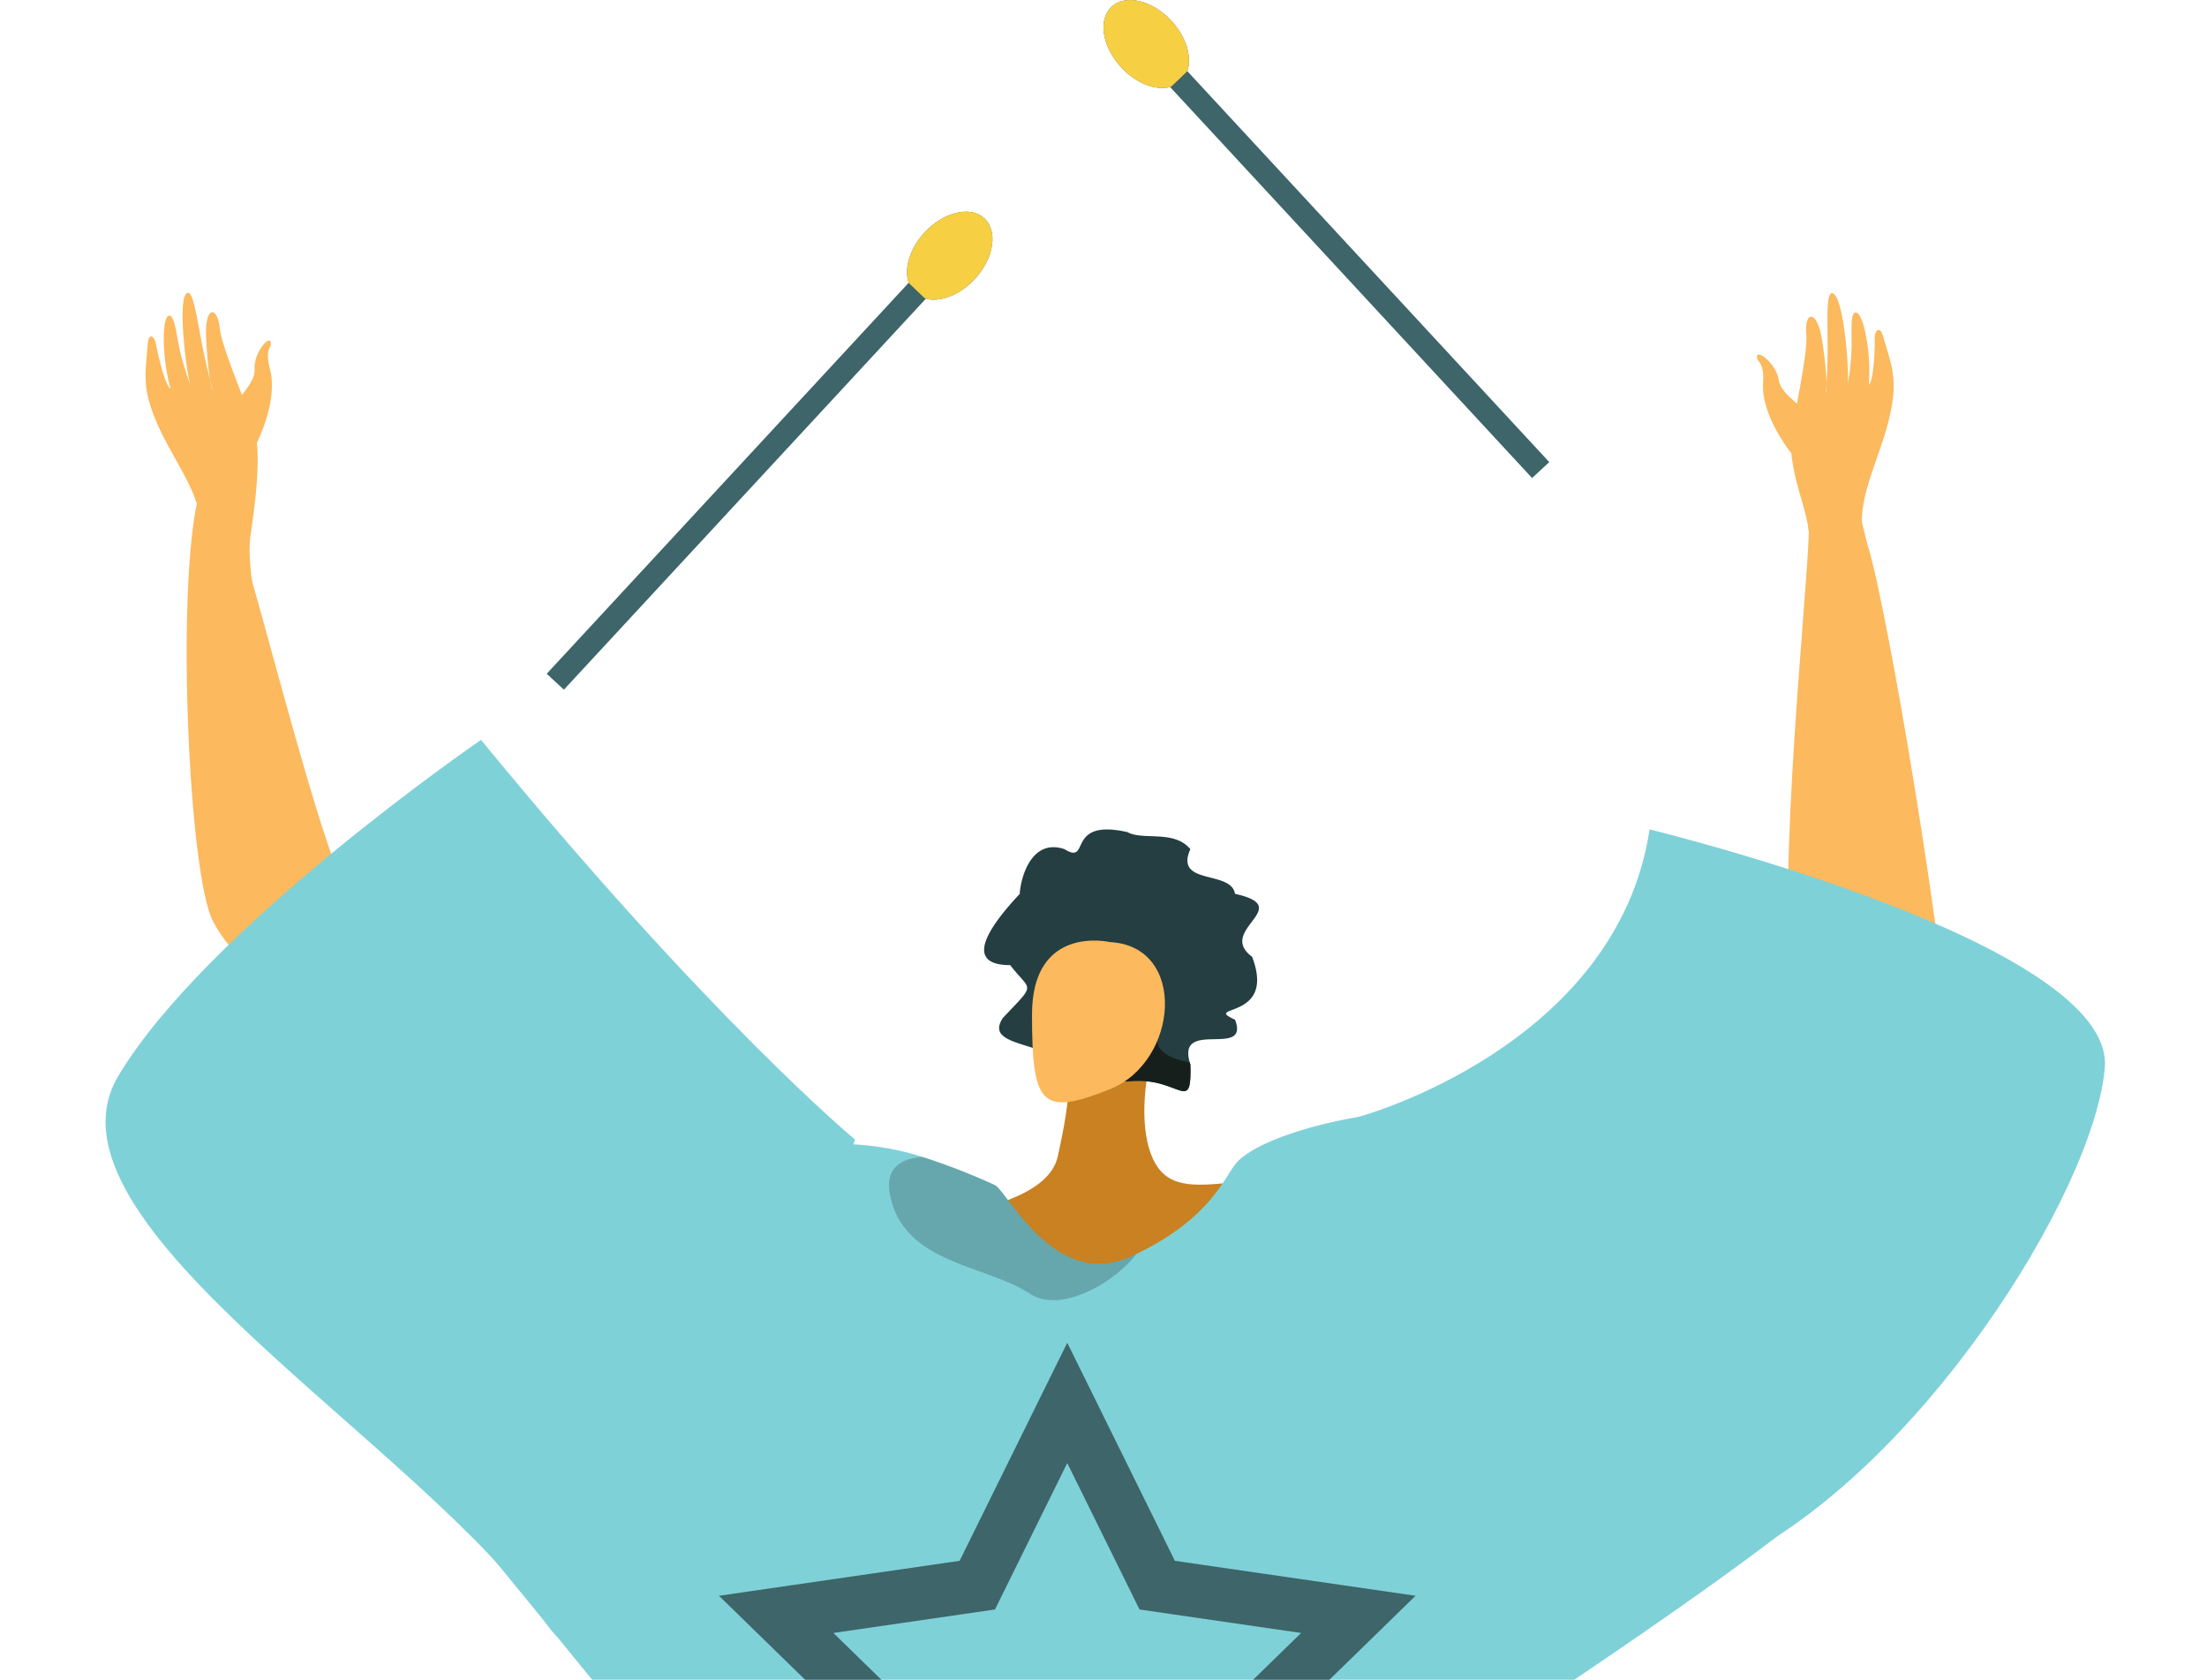 <svg xmlns="http://www.w3.org/2000/svg" xmlns:xlink="http://www.w3.org/1999/xlink" width="533.462" height="406.007" viewBox="0 0 533.462 406.007"><defs><style>.a,.q{fill:none;}.b{fill:#3e6569;}.c{fill:#f7cf43;}.d{clip-path:url(#a);}.e{fill:#fcb95d;}.e,.f,.g,.k,.l,.n,.o,.p,.q,.r,.v,.w{fill-rule:evenodd;}.f{fill:#a1dd6f;}.g,.j{opacity:0.15;}.h{opacity:0.5;}.i{fill:#243330;}.k,.m{fill:#d1d3d4;}.l{fill:#36a5ad;}.n{fill:#c98121;}.o{fill:#f7805c;}.p,.u{fill:#7fd1d8;}.q{stroke:#3e6569;stroke-miterlimit:10;stroke-width:12.871px;}.r,.s{opacity:0.2;}.t{fill:#bcbec0;}.v{fill:#243e41;}.w{fill:#171f1c;}</style><clipPath id="a"><rect class="a" width="533.462" height="345.426" transform="translate(416.269 425.574)"/></clipPath></defs><g transform="translate(-416.269 -364.993)"><path class="b" d="M786.594,480.537l-87.48-94.494c-3.5.891-8.234-.883-11.847-4.786-4.621-4.991-5.648-11.553-2.3-14.657s9.817-1.574,14.439,3.417c3.613,3.9,5.017,8.761,3.859,12.18l87.481,94.494Z"/><path class="c" d="M699.114,386.043l.047.051c.248-.153,4.107-3.9,4.107-3.9,1.158-3.419-.246-8.277-3.859-12.179-4.622-4.992-11.085-6.523-14.439-3.418s-2.324,9.666,2.3,14.657C690.88,385.16,695.614,386.934,699.114,386.043Z"/><path class="b" d="M552.572,531.693,640.053,437.2c3.5.891,8.233-.883,11.846-4.786,4.621-4.992,5.648-11.554,2.3-14.658s-9.817-1.574-14.439,3.418c-3.613,3.9-5.016,8.76-3.859,12.179l-87.481,94.495Z"/><path class="c" d="M640.053,437.2l-.047.05c-.249-.153-4.108-3.9-4.108-3.9-1.157-3.419.246-8.276,3.859-12.179,4.622-4.992,11.085-6.522,14.439-3.418s2.324,9.666-2.3,14.658C648.286,436.316,643.552,438.09,640.053,437.2Z"/><g class="d"><path class="e" d="M855.755,497.777c-.229-1.546-7.671-19.1-6.469-27.318s3.992-20.265,3.588-24.763c-.476-5.29,2.349-5.9,3.6.373.814,4.075,1.587,12.2,1.229,13.87-.174.808.325-4.617.335-10.646.01-6.41-.424-13.473,1.043-13.428,2.844.087,4.213,18.9,3.817,22.053a62.136,62.136,0,0,0,.909-8.354c.146-3.836-.395-8.407.8-8.983,1.884-.907,4.065,9.417,3.38,17.332.282.21,1.439-2.115,1.449-11.625,0-.956,1.124-3.112,2.088.257,2.03,7.092,3.55,10.077,1.495,19.117-2,8.816-6.848,17.785-6.709,25.549Z"/><path class="e" d="M888.431,627.247c-2.153-33.1-15.489-112.452-20.507-129.772-4.951-.448-9.967-2.5-14.618-5.208.064.437.127.868.188,1.288-.424,15.765-7.7,83.438-4,109.153,6.7,6.85-15.643,3.369-14.354,3.838,1.965.718,8.936,15.746-.266,23.835C851.975,639.119,890.354,656.568,888.431,627.247Z"/><path class="e" d="M849.265,474.558s-7.366-9.035-6.833-17c.317-4.734-1.182-4.993-1.412-5.87-.766-2.913,4.7,1.077,5.241,5.3.439,3.43,6.858,6.876,7.814,9.11s2.125,8.5.8,9.661S849.265,474.558,849.265,474.558Z"/><path class="e" d="M866.312,491.211l3.727,14.912-16.582-9.606s.979-.8-1.29-9.315,8.087-3.446,8.087-3.446Z"/><path class="e" d="M639.886,1211.9s4.864,21.78,8.288,28.575-14.21,7.164-14.933,7.549-15.429-6.435-15.429-6.435,8.179-3.89,1.3-30.7S639.886,1211.9,639.886,1211.9Z"/><path class="f" d="M662.51,981c-.532,8.611-5.877,20.466-7.966,39.751a155.316,155.316,0,0,0,.127,33.114c3.662,34.932-6.908,47.14-7.764,58.4a16.836,16.836,0,0,0,.389,5.269c7.447,31.2,1.521,95.442,1.521,95.442s-3.2.761-7.785,1.6c-10.948,2.009-29.837,4.447-32.376-1.971-3.614-9.11-15.726-31.6-17.689-44.7s.261-36.96,1.274-42.819-1.573-31.388-5.939-39.666c-4.98-9.451-4.826-30.735-2.964-51.8,2.162-24.4,6.638-48.493,8.137-53.509,0,0,36.893-22.83,45.83-20.838S663.295,968.288,662.51,981Z"/><path class="g" d="M662.51,981c-.532,8.611-5.877,20.466-7.966,39.751-9.924.2-23.351-3.487-36.6-6.071-11.094-2.156-25.079,9.492-34.6,18.943,2.162-24.4,6.638-48.493,8.137-53.509,0,0,36.893-22.83,45.83-20.838S663.295,968.288,662.51,981Z"/><g class="h"><path class="i" d="M618.672,1043.655l-.685,1.1-6.54,10.494L600.5,1072.81q.675.736,1.3,1.537.4.516.789,1.047l9.11-16.967c2.731-5.113,5.478-10.254,7.732-14.472Q619.051,1043.806,618.672,1043.655Z"/><path class="i" d="M615.178,1042.195l-2.472,3.965-5.222,8.375-9.789,15.7a20.556,20.556,0,0,1,1.995,1.74l8-14.895,6.927-12.962q.493-.933.932-1.757C615.423,1042.3,615.3,1042.249,615.178,1042.195Z"/><path class="i" d="M596.572,1069.439c2.854-5.309,14.071-26.18,15.348-28.732l-.028-.014-16.528,26.5.265,1.681Q596.109,1069.14,596.572,1069.439Z"/><path class="i" d="M607.493,1041.749c-.243.637-12.876,24.115-12.876,24.115l-.441-2.776Z"/><path class="i" d="M603.571,1042.65c-.194.509-10.283,19.257-10.283,19.257l-.356-2.214Z"/><path class="i" d="M600.694,1043c-.153.406-8.214,15.384-8.214,15.384l-.287-1.769Z"/><path class="i" d="M612.432,1069.913l-24.1-20.4q-1.155,1.033-2.355,2.018c6.909,5.24,17.065,12.937,25.841,19.57Q612.121,1070.509,612.432,1069.913Z"/><path class="i" d="M614.207,1066.506l-23.15-19.59q-.912.931-1.867,1.816c5.8,4.4,16.253,12.325,24.58,18.614Q613.987,1066.926,614.207,1066.506Z"/><path class="i" d="M615.888,1063.223,594.6,1045.206l-1.8-.166q-.39.442-.789.874c4,3.036,15.592,11.829,23.6,17.869C615.7,1063.6,615.795,1063.409,615.888,1063.223Z"/><path class="i" d="M617.332,1060.274l-17.95-15.19-3.21-.3s13.2,10.021,20.973,15.881C617.208,1060.537,617.269,1060.406,617.332,1060.274Z"/><path class="i" d="M618.57,1057.578l-15.2-12.86-2.566-.236s11.6,8.809,17.647,13.358Z"/><path class="i" d="M619.717,1055.585,606.968,1044.8l-2.053-.19s10.072,7.646,14.694,11.121Q619.661,1055.656,619.717,1055.585Z"/></g><path class="j" d="M647.3,1117.532c7.447,31.2,1.521,95.442,1.521,95.442s-3.2.761-7.785,1.6c-.031-.668-7.9.574-7.551-.106,14.354-28.1,10.173-74.4,10.933-86.541.175-2.8.367-11.259,2.493-15.668A16.836,16.836,0,0,0,647.3,1117.532Z"/><path class="k" d="M575.582,1275.548c8.279-.129,24.516-3.826,36.361-6.281l.01,0c.376-.085.726-.157,1.085-.23,6.18-1.266,11-2.143,12.554-1.89.17.033.377.051.624.073.612.054,1.456.093,2.479.1,9.221.051,32.7-2.042,31.939-9.077a17.351,17.351,0,0,0-.981-3.953c-.1-.278-.2-.555-.319-.829-.012-.018-.014-.027-.026-.045-.143-.368-.3-.744-.47-1.118-.011-.008-.011-.008-.012-.018-3.139-6.912-9.263-13.8-10.27-12.974-13.466,11.016-29.485,2.769-32.821.844-.416-.24-.632-.383-.632-.383s-.557.122-1.608.387c-.571.153-1.3.35-2.162.586-.467.129-.972.273-1.522.433-.187.057-.374.1-.559.171q-.674.189-1.428.418c-.242.076-.484.151-.743.238l-.01,0c-1.367.429-2.89.929-4.565,1.511-1.047.361-2.138.749-3.292,1.175-1.736.63-3.6,1.347-5.563,2.128-.182.086-.372.182-.553.278-.972.467-1.92.969-2.847,1.478a63.187,63.187,0,0,0-8.729,5.767l-.008.011C568.867,1264.331,565.371,1275.714,575.582,1275.548Z"/><path class="l" d="M581.514,1254.344s10.859.459,16.035,12.062c0,0,6.188-2.124,13.24-4.261.607-.179,1.232-.36,1.857-.541,1.129-.335,2.276-.672,3.417-.989.982-.273,1.955-.536,2.9-.785,5.267-1.373,9.866-2.276,11.478-1.787,4.365,1.314,30.405,2.334,29.21-3.759a3.08,3.08,0,0,0-.319-.829c-.012-.018-.014-.027-.026-.045a7.262,7.262,0,0,1-.47-1.118c-.011-.008-.011-.008-.012-.018-3.139-6.912-9.263-13.8-10.27-12.974-13.466,11.016-29.485,2.769-32.821.844-.416-.24-.632-.383-.632-.383s-.557.122-1.608.387c-.571.153-1.3.35-2.162.586-.467.129-.972.273-1.522.433-.187.057-.374.1-.559.171q-.674.189-1.428.418c-.242.076-.484.151-.743.238l-.01,0c-1.367.429-2.89.929-4.565,1.511-1.047.361-2.138.749-3.292,1.175-1.736.63-3.6,1.347-5.563,2.128-.182.086-.372.182-.553.278-.972.467-1.92.969-2.847,1.478a63.187,63.187,0,0,0-8.729,5.767Z"/><path class="m" d="M607.824,1241.756c.315.216.761.529,1.31.944a28.684,28.684,0,0,1,5.335,5.054,13.7,13.7,0,0,1,1.372,2.074c.149.28.28.572.4.865l2.671-1.091a14.724,14.724,0,0,0-1.988-3.384v-.01a21.761,21.761,0,0,0-1.664-1.942,32.215,32.215,0,0,0-3.928-3.532c-.467.129-.972.273-1.522.433-.187.057-.374.1-.559.171Q608.578,1241.527,607.824,1241.756Z"/><path class="m" d="M599.214,1244.682c1.815,1.257,6.526,4.818,8.115,8.729l2.68-1.093c-1.494-3.672-5.056-6.908-7.5-8.811C601.459,1243.868,600.368,1244.256,599.214,1244.682Z"/><path class="m" d="M590.251,1248.566c2.135,1.57,5.959,4.737,7.362,8.189l2.671-1.092c-1.424-3.526-4.765-6.649-7.186-8.575C592.126,1247.555,591.178,1248.057,590.251,1248.566Z"/><path class="n" d="M629.843,660.025s38.772-.554,42.1-15.509,3.877-23.113,0-31.773,22.155,9.617,22.155,9.617-2.769,11.632,0,20.494,8.863,9.041,18.279,8.121,0,28.99,0,28.99-33.731,3.658-36.252,4.876-37.416.444-39.078,0S629.843,660.025,629.843,660.025Z"/><path class="o" d="M618.159,892.452c1.576.119,9.088-3.044,21.1,4.577s24.3,19.532,33.386,17.7,3-12.194-2.257-14.469c-4.734-2.047-13.672-4.711-11.738-8.109s6.153-3.013,10.4.012,7.639.111,6.181-1.585-11.992-7.741-14.533-8.25c-1.88-.376-10.424,2.2-14.911,1.112s-22.319-7-22.319-7Z"/><path class="p" d="M774.207,837.619l-.953-1.309A13.99,13.99,0,0,1,774.207,837.619Z"/><path class="p" d="M753.863,799.3l6.434,32.363,7.166,41.668,32.354,102.233s-7.638,7.263-20.969,13.726c-1.5.732-3.092,1.454-4.739,2.148a95.664,95.664,0,0,1-34.665,7.648c-4.335,0-49.942.549-93.054,1.078a.029.029,0,0,1-.039,0c-.375.01-.742.01-1.108.02-39.991.491-77.489.972-77.489.972l6.907-61.22,3.727-33.057,2.553-22.568,8.023-71.151.6-5.259L504.719,704.086s73.448-79.125,134.543-59.447a158.208,158.208,0,0,1,17.453,6.78c3.006,1.368,14.5,25.833,33.086,17.222.395-.183.79-.366,1.175-.568,16.971-8.187,20.853-17.52,23.637-21.354,0-.019.01-.019.019-.029.1-.115.183-.231.27-.347,1.955-2.465,6.713-5.076,13.224-7.291,11.732-4,29.185-6.925,44.24-5.172,7.648.876,14.679,2.947,20.035,6.713,14.986,10.528,28.876,29.156,37.362,54.6q.78,2.325,1.493,4.719c.24.742.481,1.493.731,2.235,2.149,6.636,36.383,13.34,31.719,18.8C848.83,738.376,753.863,799.3,753.863,799.3Z"/><path class="q" d="M674.239,704.086l21.742,44.054L744.6,755.2l-35.179,34.291,8.3,48.42-43.483-22.861-43.484,22.861,8.3-48.42L603.882,755.2l48.616-7.064Z"/><path class="r" d="M594.369,888.813c-6.01,7.513-15.247,36.4-19.707,51.117l14.3-126.766,3.708-16.48c23.117-20.738,13.253,39.78,15.633,58.138S602.527,878.613,594.369,888.813Z"/><path class="r" d="M690.978,668.078c-5.5,7.128-18.369,14.458-25.756,9.622-10.9-7.127-30.4-7.137-33.8-23.791-1.348-6.588,2.591-8.9,7.841-9.275a160.191,160.191,0,0,1,17.453,6.781c3.005,1.367,14.5,25.833,33.085,17.222C690.2,668.454,690.592,668.271,690.978,668.078Z"/><path class="o" d="M774.207,837.619l-.953-1.309A13.99,13.99,0,0,1,774.207,837.619Z"/><path class="e" d="M514.217,630.934c-1.34-.861-41.357-30.223-46.982-44.434s-8.476-83.232-2.589-103.005c0,0,10.773,18.548,11.769,19.683s18.23,69.434,23,75.065c1.628,1.921,20.708,14.955,38.36,33.716S514.217,630.934,514.217,630.934Z"/><path class="e" d="M476.69,495.84c-.081-1.551,3.567-19.99.851-27.84s-7.665-19.179-8.149-23.651c-.568-5.262-3.351-5.383-3.327.968.016,4.127.849,12.216,1.508,13.791.319.763-1.2-4.468-2.364-10.371-1.242-6.277-2.191-13.267-3.567-12.977-2.667.562-.342,19.214.639,22.239a64.778,64.778,0,0,1-2.465-8.029c-.875-3.733-1.244-8.3-2.483-8.664-1.953-.573-2.026,9.9.143,17.541-.226.254-1.765-1.83-3.6-11.143-.184-.936-1.659-2.86-1.921.6-.552,7.286-1.413,10.465,2.266,18.974,3.586,8.3,9.979,16.345,10.343,23.328Z"/><path class="e" d="M478.35,472.012s5.214-10.083,3.179-17.794c-1.209-4.583.156-5.088.205-5.986.162-2.981-4.231,1.843-3.928,6.068.246,3.434-5.151,7.884-5.624,10.233s-.37,8.68,1.1,9.6S478.35,472.012,478.35,472.012Z"/><path class="e" d="M476.69,495.84s-.651,3.908,1.385,15.51-7.814-2.528-7.814-2.528l-4.2-22.253Z"/><path class="s" d="M660.576,978.683l-15.324,21.539,50.084-.657L699.67,950.9Z"/><path class="e" d="M815.02,1156.585s7.639,20.967,8.417,28.537,15.831-1.623,16.647-1.689,9.53-13.735,9.53-13.735-8.987,1.131-17.639-25.163S815.02,1156.585,815.02,1156.585Z"/><path class="f" d="M828.407,1096.977c5.41,12.1,7.324,37.568,9.19,47.19s-33.634,21.95-33.634,21.95-39.61-50.922-50.15-81.217c-4.492-12.9-22.326-13.377-40.523-49.66a154.384,154.384,0,0,0-18.585-29.009c-11.812-14.406-22.313-21.348-27.284-28.146-7.511-10.284,3.075-25.379,9.526-31.883s49.835-7.143,49.835-7.143c2.59,2.228,10.614,10.616,20.045,21.56,17.49,20.309,39.8,49.435,41.06,64.36.783,9.325,12.367,32.232,16.373,36.613S823,1084.878,828.407,1096.977Z"/><path class="g" d="M746.827,960.619a119.486,119.486,0,0,0-30.358,27.767c-5.676,7.222-13.446,13.039-21.764,17.845-11.812-14.406-22.313-21.348-27.284-28.146-7.511-10.284,3.075-25.379,9.526-31.883s49.835-7.143,49.835-7.143C729.372,941.287,737.4,949.675,746.827,960.619Z"/><g class="h"><path class="i" d="M771.992,1041.47l.639.515,6.111,4.925,10.225,8.244q.516-.369,1.069-.7c.237-.144.478-.282.72-.417l-9.992-7.04-8.525-5.98Q772.116,1041.242,771.992,1041.47Z"/><path class="i" d="M770.8,1043.559l2.309,1.861,4.876,3.932,9.139,7.371a12.865,12.865,0,0,1,1.249-1.124l-8.771-6.18-7.636-5.358-1.035-.721C770.892,1043.413,770.848,1043.486,770.8,1043.559Z"/><path class="i" d="M786.542,1057.369c-3.125-2.205-15.415-10.872-16.925-11.871l-.01.016,15.426,12.444,1.079-.038Q786.319,1057.638,786.542,1057.369Z"/><path class="i" d="M769.934,1048.367c.383.2,14.207,9.96,14.207,9.96l-1.783.065Z"/><path class="i" d="M770.2,1050.907c.306.16,11.345,7.954,11.345,7.954l-1.422.055Z"/><path class="i" d="M770.2,1052.745c.244.128,9.063,6.355,9.063,6.355l-1.137.045Z"/><path class="i" d="M788.057,1047.414l-14.7,13.622q.563.807,1.091,1.638c3.83-3.951,9.459-9.759,14.31-14.78Z"/><path class="i" d="M786.046,1046.034l-14.116,13.083q.516.647,1,1.316c3.216-3.317,9.011-9.3,13.611-14.059Z"/><path class="i" d="M784.107,1044.723l-12.983,12.033-.243,1.121c.167.186.33.374.491.564,2.219-2.288,8.647-8.917,13.066-13.5Z"/><path class="i" d="M782.36,1043.588l-10.946,10.144-.433,2s7.325-7.549,11.613-12Z"/><path class="i" d="M780.756,1042.6l-9.267,8.589-.345,1.6s6.439-6.636,9.768-10.094Z"/><path class="i" d="M779.588,1041.726l-7.773,7.205-.277,1.279s5.589-5.76,8.132-8.4C779.643,1041.778,779.615,1041.752,779.588,1041.726Z"/></g><path class="k" d="M903.662,1173.837c-7.043,4.352-22.713,9.988-34.015,14.3l-.008,0c-.364.131-.7.259-1.039.391-5.888,2.263-10.418,4.12-11.593,5.173-.126.12-.291.246-.487.4-.486.376-1.176.863-2.036,1.417-7.74,5.012-28.647,15.9-31.8,9.565a17.346,17.346,0,0,1-1.3-3.859c-.066-.287-.131-.574-.178-.87,0-.021,0-.03,0-.051-.078-.388-.151-.787-.207-1.195.005-.013.005-.013,0-.022-1.081-7.514.368-16.613,1.66-16.463,17.279,2.023,26.329-13.557,28.1-16.977.221-.426.326-.663.326-.663s.534-.2,1.562-.54c.564-.178,1.285-.406,2.137-.671.464-.144.966-.294,1.516-.456.188-.052.372-.113.563-.157q.669-.2,1.428-.417c.244-.067.489-.134.755-.2l.008,0q2.074-.564,4.661-1.187c1.076-.26,2.2-.521,3.4-.784,1.8-.405,3.756-.8,5.834-1.206.2-.026.412-.047.615-.064,1.071-.13,2.139-.218,3.2-.289a63.165,63.165,0,0,1,10.461.155l.013,0C903.274,1160.769,912.353,1168.474,903.662,1173.837Z"/><path class="l" d="M887.239,1159.171s-8.9,6.239-7.008,18.8c0,0-6.357,1.545-13.449,3.546-.607.176-1.232.361-1.856.545-1.131.326-2.279.66-3.411,1.008-.975.3-1.936.6-2.868.9-5.177,1.682-9.537,3.4-10.631,4.681-2.969,3.459-24.355,18.35-26.632,12.573a3.048,3.048,0,0,1-.178-.87c0-.021,0-.03,0-.051a7.188,7.188,0,0,0-.207-1.195c.005-.013.005-.013,0-.022-1.081-7.514.368-16.613,1.66-16.463,17.279,2.023,26.329-13.557,28.1-16.977.221-.426.326-.663.326-.663s.534-.2,1.562-.54c.564-.178,1.285-.406,2.137-.671.464-.144.966-.294,1.516-.456.188-.052.372-.113.563-.157q.669-.2,1.428-.417c.244-.067.489-.134.755-.2l.008,0q2.074-.564,4.661-1.187c1.076-.26,2.2-.521,3.4-.784,1.8-.405,3.756-.8,5.834-1.206.2-.026.412-.047.615-.064,1.071-.13,2.139-.218,3.2-.289a63.165,63.165,0,0,1,10.461.155Z"/><path class="m" d="M858.292,1162.746c-.149.352-.356.856-.595,1.5a28.712,28.712,0,0,0-1.77,7.132,13.638,13.638,0,0,0-.038,2.486c.025.316.072.633.127.946l-2.837.52a14.67,14.67,0,0,1-.15-3.922l0-.008a21.557,21.557,0,0,1,.355-2.533,32.205,32.205,0,0,1,1.4-5.092c.464-.144.966-.294,1.516-.456.188-.052.372-.113.563-.157Q857.533,1162.959,858.292,1162.746Z"/><path class="m" d="M867.121,1160.571c-.851,2.037-2.9,7.575-2.131,11.726l-2.847.523c-.72-3.9.537-8.543,1.573-11.465C864.792,1161.095,865.92,1160.834,867.121,1160.571Z"/><path class="m" d="M876.765,1159.012c-.952,2.473-2.467,7.2-1.789,10.866l-2.838.52c-.7-3.738.43-8.169,1.432-11.1C874.641,1159.171,875.709,1159.083,876.765,1159.012Z"/><path class="t" d="M861.515,1183.072a11.9,11.9,0,0,1-1.478,2.264,16.515,16.515,0,0,0-3.517,8.769c-.345,3.4.39,6.346,1.576,7.536L856.731,1203c-1.414-1.414-2.285-4.211-2.247-7.478a18.633,18.633,0,0,1,4.058-11.406c.032-.046.073-.1.1-.142,3.361-4.235,1.472-6.524-2.758-10.109q-.361-.312-.761-.64c-.471-.391-.945-.791-1.41-1.195-.241-.209-.474-.422-.693-.629a6.8,6.8,0,0,1-2.387-4.631,4.429,4.429,0,0,1,.122-1.12c.221-.426.326-.663.326-.663s.534-.2,1.562-.54l.548.588a2.459,2.459,0,0,0-.639,1.732,3.873,3.873,0,0,0,.823,2.1,9.553,9.553,0,0,0,1.586,1.707l.961.8c.15.123.291.25.437.364C860.122,1174.885,864,1178.122,861.515,1183.072Z"/><path class="t" d="M867.184,1170.2a36.284,36.284,0,0,1-.248,5.46,26.065,26.065,0,0,0-.154,5.862,8.306,8.306,0,0,0,3.45,5.853l-.585.768-.008,0-.581.755c-.158-.119-.308-.242-.458-.364a10.021,10.021,0,0,1-3.674-6.471,26.68,26.68,0,0,1,.09-6.593,32.977,32.977,0,0,0,.245-5.163,5.214,5.214,0,0,0-.354-1.594,5.9,5.9,0,0,0-2.484-2.793,13.479,13.479,0,0,0-4.726-1.674c-.548-.093-.891-.129-.913-.13l.08-.954q.669-.2,1.428-.417c.244-.067.489-.134.755-.2l.008,0a15.539,15.539,0,0,1,3.846,1.4,9.254,9.254,0,0,1,2.495,1.922A6.9,6.9,0,0,1,867.184,1170.2Z"/><path class="u" d="M778.848,989.289c-1.5.732-3.092,1.454-4.739,2.148-10.123-12.291-34.8-33.837-70.245-9.574-22.674,15.517-51.454,17.954-57.474,18.3a.029.029,0,0,1-.039,0c-.713.048-1.1.058-1.1.058l-.01-.038-9.208-29.089,38.2-69.514,47.533.463s56.087,70.072,56.261,70.6C778.136,972.963,778.53,981.969,778.848,989.289Z"/><path class="v" d="M660.452,598.271c5.056,6.611,6.447,4.026-1.8,12.8-3.714,5.7,5.106,5.777,11.374,8.788a11.972,11.972,0,0,1,3.551,2.421c3.109,2.684,9.311,3.257,15.2,4.124,12.535-1.505,15.579,8.444,15.219-4.124-.049-.163-.115-.327-.147-.49-3.077-10.621,14.547-.884,10.947-10.326-8.231-3.731,10.081.36,4.124-15.2-8.771-6.545,10.719-11.962-4.124-15.218-.965-5.842-14.76-1.948-10.8-10.8-3.96-4.762-11.439-2.029-15.219-4.124-15.1-3.4-8.771,8.1-15.2,4.124-8.526-2.88-10.752,8.117-10.817,10.8C657.866,586.309,647.409,598.271,660.452,598.271Z"/><path class="w" d="M670.025,619.856a11.972,11.972,0,0,1,3.551,2.421c3.109,2.684,9.311,3.257,15.2,4.124,12.535-1.505,15.579,8.444,15.219-4.124-.049-.163-.115-.327-.147-.49-4.108-.769-7.873-2.269-7.872-5.515.007-14.654-17.358-16.309-17.358-16.309S673.9,609.922,673.608,611C673.461,611.559,671.776,615.7,670.025,619.856Z"/><path class="e" d="M684.551,592.7s-18.832-4.417-18.832,17.512,2.215,24.7,18.832,18.053S703.384,593.691,684.551,592.7Z"/><path class="p" d="M622.937,640.43s-34.758-28.739-90.4-96.607c0,0-66.316,45.5-87.655,81.2s73.674,89.005,103.394,132.357C574.662,795.872,622.937,640.43,622.937,640.43Z"/><path class="p" d="M744.6,634.98S807,618.156,815,565.477c0,0,112.694,27.3,110.027,57.659s-44.985,97.384-90.08,119.389S744.6,634.98,744.6,634.98Z"/></g></g></svg>